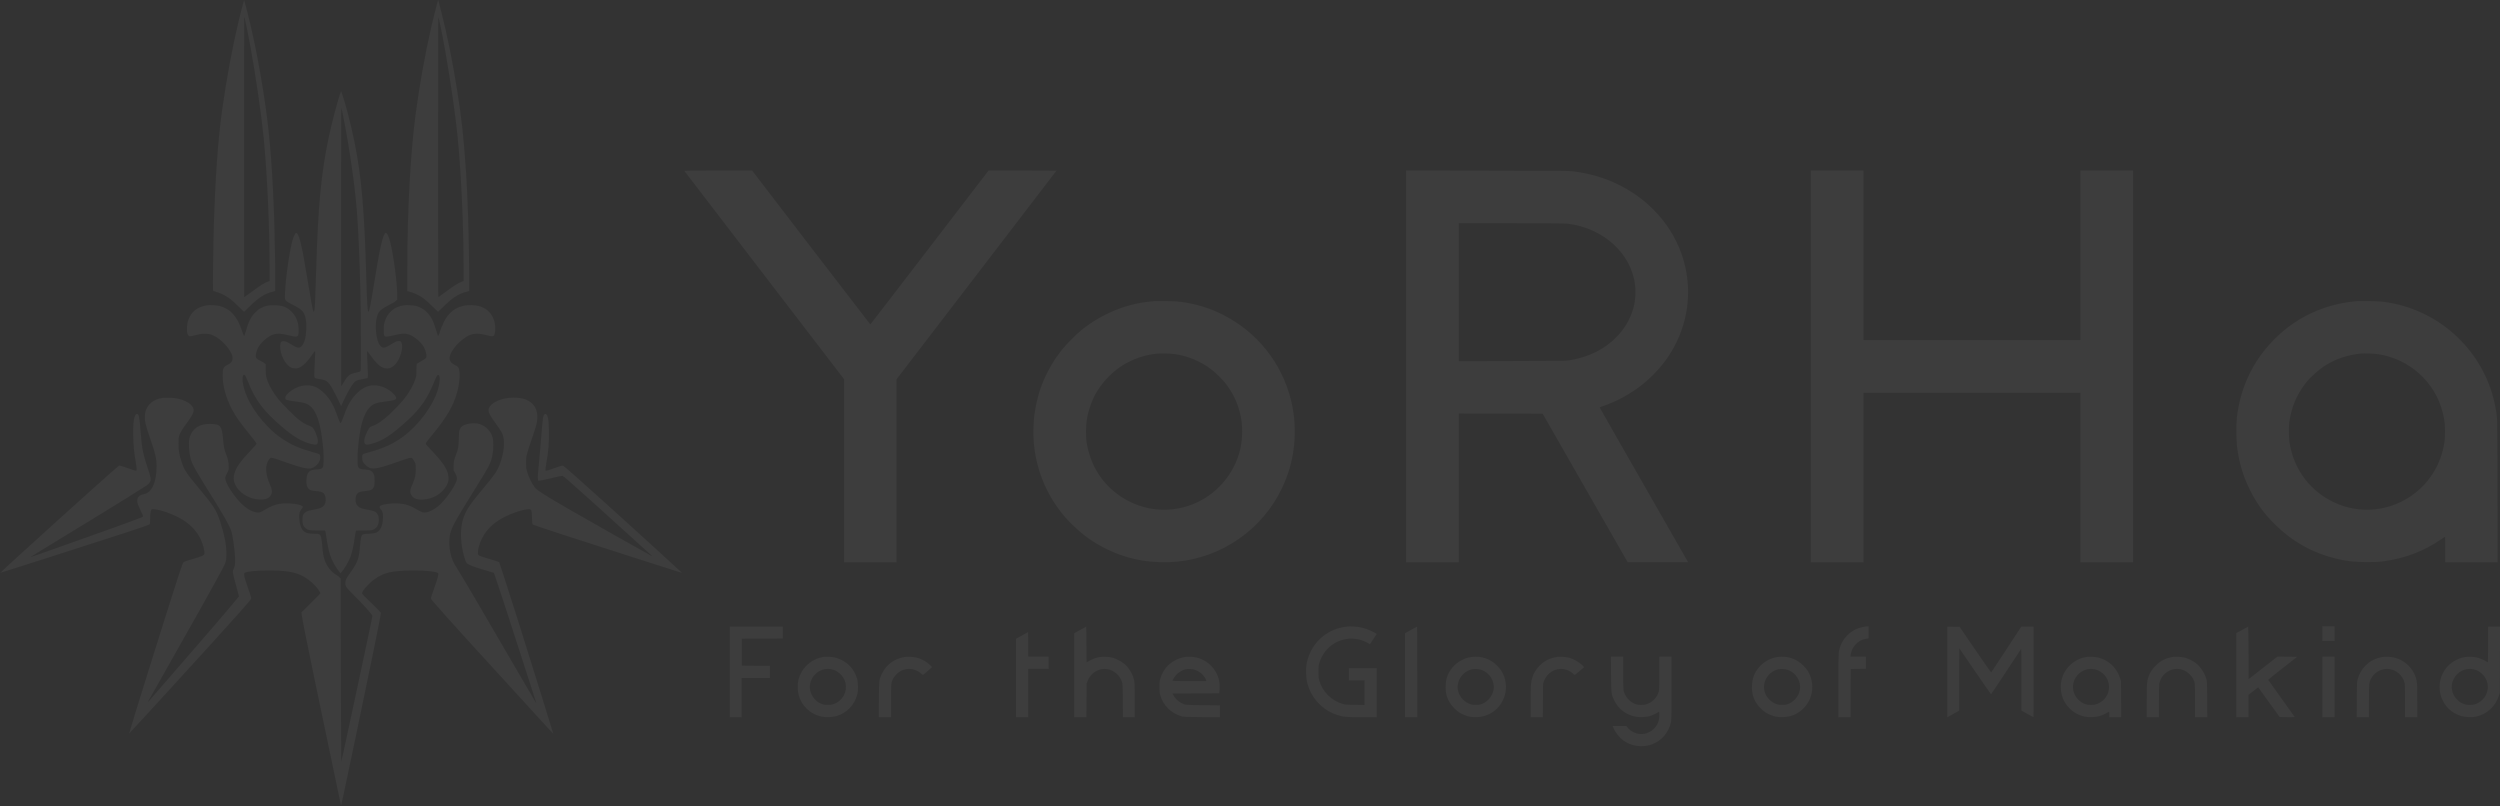 <?xml version="1.0" encoding="utf-8"?>
<!-- Generator: Adobe Illustrator 24.0.1, SVG Export Plug-In . SVG Version: 6.00 Build 0)  -->
<svg version="1.1" id="Layer_1" xmlns="http://www.w3.org/2000/svg" xmlns:xlink="http://www.w3.org/1999/xlink" x="0px" y="0px"
	 viewBox="0 0 9181 2960" style="enable-background:new 0 0 9181 2960;" xml:space="preserve">
<rect x="0" y="0" width="9181" height="2960" fill="#333333" stroke="none"/>
<style type="text/css">
	.st0{opacity:0.05;fill:#FFFFFF;}
</style>
<path class="st0" d="M 8750.76,2412.50
           C 8724.89,2416.62 8704.39,2426.88 8686.76,2444.50
             8673.64,2457.62 8663.64,2475.12 8658.26,2494.38
             8655.64,2504.00 8655.51,2506.75 8655.01,2569.00
             8655.01,2569.00 8654.64,2633.75 8654.64,2633.75
             8654.64,2633.75 8677.14,2633.75 8677.14,2633.75
             8677.14,2633.75 8699.76,2633.75 8699.76,2633.75
             8699.76,2633.75 8699.76,2574.00 8699.76,2574.00
             8699.76,2508.50 8700.01,2506.38 8707.39,2492.50
             8720.89,2467.12 8749.39,2452.62 8776.76,2457.38
             8802.14,2461.75 8823.76,2481.88 8830.38,2507.12
             8831.88,2513.00 8832.26,2525.12 8832.26,2574.00
             8832.26,2574.00 8832.26,2633.75 8832.26,2633.75
             8832.26,2633.75 8854.76,2633.75 8854.76,2633.75
             8854.76,2633.75 8877.26,2633.75 8877.26,2633.75
             8877.26,2633.75 8877.26,2573.38 8877.26,2573.38
             8877.26,2511.50 8876.76,2503.38 8872.13,2488.75
             8860.26,2452.00 8830.38,2424.00 8793.26,2415.00
             8781.14,2412.12 8761.01,2410.88 8750.76,2412.50 Z
           M 8528.52,2522.50
           C 8528.52,2522.50 8528.52,2633.75 8528.52,2633.75
             8528.52,2633.75 8551.02,2633.75 8551.02,2633.75
             8551.02,2633.75 8573.52,2633.75 8573.52,2633.75
             8573.52,2633.75 8573.52,2522.50 8573.52,2522.50
             8573.52,2522.50 8573.52,2411.25 8573.52,2411.25
             8573.52,2411.25 8551.02,2411.25 8551.02,2411.25
             8551.02,2411.25 8528.52,2411.25 8528.52,2411.25
             8528.52,2411.25 8528.52,2522.50 8528.52,2522.50 Z
           M 7982.91,2412.00
           C 7954.03,2416.25 7935.16,2425.50 7916.03,2444.88
             7902.66,2458.38 7895.41,2469.88 7889.66,2486.62
             7884.16,2502.88 7883.54,2511.75 7883.54,2575.12
             7883.54,2575.12 7883.54,2633.75 7883.54,2633.75
             7883.54,2633.75 7906.03,2633.75 7906.03,2633.75
             7906.03,2633.75 7928.53,2633.75 7928.53,2633.75
             7928.53,2633.75 7928.53,2575.00 7928.53,2575.00
             7928.53,2537.38 7929.03,2514.00 7929.91,2509.75
             7930.66,2506.12 7933.16,2499.12 7935.41,2494.38
             7951.66,2460.50 7992.28,2446.75 8025.28,2464.00
             8035.03,2469.12 8049.28,2483.38 8053.91,2492.62
             8060.91,2506.62 8061.03,2508.00 8061.03,2573.38
             8061.03,2573.38 8061.03,2633.75 8061.03,2633.75
             8061.03,2633.75 8083.65,2633.75 8083.65,2633.75
             8083.65,2633.75 8106.15,2633.75 8106.15,2633.75
             8106.15,2633.75 8105.78,2567.75 8105.78,2567.75
             8105.28,2503.50 8105.15,2501.62 8102.40,2492.50
             8095.65,2470.25 8080.90,2448.12 8064.16,2435.25
             8053.16,2426.88 8035.78,2418.25 8023.03,2415.00
             8013.53,2412.62 7990.66,2410.88 7982.91,2412.00 Z
           M 7662.92,2412.50
           C 7617.29,2419.38 7580.04,2454.25 7570.17,2499.25
             7567.17,2512.75 7567.54,2535.50 7570.92,2549.38
             7581.17,2591.62 7614.17,2623.25 7657.29,2632.00
             7671.29,2634.75 7696.42,2633.88 7709.54,2630.12
             7718.54,2627.50 7731.04,2621.88 7739.79,2616.50
             7742.16,2615.00 7744.54,2613.75 7745.16,2613.75
             7745.66,2613.75 7746.04,2618.25 7746.04,2623.75
             7746.04,2623.75 7746.04,2633.75 7746.04,2633.75
             7746.04,2633.75 7767.91,2633.75 7767.91,2633.75
             7767.91,2633.75 7789.91,2633.75 7789.91,2633.75
             7789.91,2633.75 7789.54,2567.12 7789.54,2567.12
             7789.54,2567.12 7789.16,2500.62 7789.16,2500.62
             7789.16,2500.62 7785.04,2488.75 7785.04,2488.75
             7774.79,2458.62 7756.16,2437.00 7729.16,2423.62
             7722.29,2420.25 7712.29,2416.38 7706.79,2415.00
             7695.42,2412.12 7673.67,2410.88 7662.92,2412.50 Z
           M 7693.29,2458.12
           C 7710.04,2462.12 7725.16,2473.00 7735.04,2488.00
             7752.29,2514.62 7747.29,2550.38 7723.16,2572.00
             7715.91,2578.50 7703.42,2585.12 7694.29,2587.38
             7686.54,2589.25 7672.29,2589.38 7664.17,2587.50
             7643.04,2582.75 7624.29,2565.75 7616.54,2544.25
             7599.17,2496.62 7643.92,2446.50 7693.29,2458.12 Z
           M 6528.70,2412.62
           C 6502.95,2415.88 6475.70,2431.00 6459.57,2450.50
             6442.07,2471.62 6434.95,2490.75 6433.95,2518.25
             6432.95,2544.25 6437.82,2563.00 6451.07,2583.62
             6458.32,2595.00 6474.70,2611.12 6485.07,2617.25
             6496.45,2624.00 6510.82,2629.62 6522.20,2632.00
             6536.32,2634.75 6561.45,2633.88 6574.82,2630.00
             6636.07,2612.50 6669.94,2547.75 6649.69,2486.88
             6644.19,2470.38 6636.19,2457.62 6622.94,2444.38
             6597.57,2419.00 6564.70,2408.00 6528.70,2412.62 Z
           M 6566.20,2460.38
           C 6595.82,2471.12 6614.69,2502.00 6610.07,2532.00
             6605.95,2558.25 6584.70,2581.62 6559.82,2587.38
             6551.32,2589.38 6534.95,2589.00 6527.20,2586.75
             6504.07,2580.00 6485.07,2560.25 6479.82,2537.50
             6471.70,2503.00 6494.20,2467.12 6529.57,2458.12
             6539.70,2455.50 6555.70,2456.50 6566.20,2460.38 Z
           M 5916.34,2475.88
           C 5916.96,2549.38 5916.96,2549.38 5927.84,2571.88
             5943.21,2603.75 5971.71,2625.50 6006.71,2632.12
             6020.34,2634.75 6045.84,2633.75 6057.96,2630.12
             6067.46,2627.25 6082.96,2620.25 6088.58,2616.25
             6090.46,2614.88 6092.46,2613.75 6092.83,2613.75
             6093.21,2613.75 6093.58,2619.62 6093.58,2626.75
             6093.58,2648.12 6086.96,2663.88 6072.33,2677.62
             6057.84,2691.25 6037.96,2697.75 6019.34,2695.12
             6002.96,2692.88 5985.34,2683.00 5976.71,2671.38
             5976.71,2671.38 5972.96,2666.25 5972.96,2666.25
             5972.96,2666.25 5947.71,2666.25 5947.71,2666.25
             5947.71,2666.25 5922.34,2666.25 5922.34,2666.25
             5922.34,2666.25 5924.96,2672.75 5924.96,2672.75
             5931.34,2689.12 5946.96,2708.88 5961.71,2719.38
             5981.46,2733.38 6002.46,2740.12 6026.71,2740.12
             6043.71,2740.25 6054.59,2738.25 6069.21,2732.62
             6102.46,2719.88 6128.96,2688.50 6136.21,2653.25
             6138.46,2642.62 6138.58,2634.62 6138.58,2526.50
             6138.58,2526.50 6138.58,2411.25 6138.58,2411.25
             6138.58,2411.25 6116.08,2411.25 6116.08,2411.25
             6116.08,2411.25 6093.58,2411.25 6093.58,2411.25
             6093.58,2411.25 6093.58,2472.25 6093.58,2472.25
             6093.58,2524.50 6093.33,2534.25 6091.58,2540.12
             6084.96,2562.50 6067.46,2580.12 6044.84,2586.75
             6035.09,2589.75 6018.71,2589.50 6008.46,2586.38
             5986.21,2579.50 5966.59,2557.75 5962.34,2535.12
             5961.59,2531.25 5961.09,2504.25 5961.09,2469.88
             5961.09,2469.88 5961.09,2411.25 5961.09,2411.25
             5961.09,2411.25 5938.46,2411.25 5938.46,2411.25
             5938.46,2411.25 5915.96,2411.25 5915.96,2411.25
             5915.96,2411.25 5916.34,2475.88 5916.34,2475.88 Z
           M 5721.09,2412.00
           C 5706.09,2414.62 5701.84,2415.75 5692.47,2419.00
             5663.35,2429.62 5637.60,2456.50 5627.60,2486.62
             5621.85,2504.00 5621.10,2513.75 5621.10,2576.50
             5621.10,2576.50 5621.10,2633.75 5621.10,2633.75
             5621.10,2633.75 5643.60,2633.75 5643.60,2633.75
             5643.60,2633.75 5665.97,2633.75 5665.97,2633.75
             5665.97,2633.75 5666.35,2572.12 5666.35,2572.12
             5666.35,2572.12 5666.72,2510.62 5666.72,2510.62
             5666.72,2510.62 5669.97,2501.62 5669.97,2501.62
             5681.22,2471.12 5712.34,2452.12 5742.72,2457.25
             5754.22,2459.25 5767.47,2465.50 5775.59,2472.88
             5779.22,2476.12 5782.59,2478.75 5783.22,2478.75
             5784.09,2478.75 5805.47,2461.00 5817.22,2450.50
             5817.59,2450.12 5815.59,2447.62 5812.84,2444.88
             5800.22,2431.88 5778.97,2419.62 5760.59,2415.00
             5751.22,2412.62 5727.59,2410.88 5721.09,2412.00 Z
           M 5403.73,2412.62
           C 5377.98,2415.88 5350.73,2431.00 5334.60,2450.50
             5317.11,2471.62 5309.98,2490.75 5308.98,2518.25
             5307.98,2544.25 5312.86,2563.00 5326.10,2583.62
             5333.35,2595.00 5349.73,2611.12 5360.10,2617.25
             5371.48,2624.00 5385.85,2629.62 5397.23,2632.00
             5411.35,2634.75 5436.48,2633.88 5449.85,2630.00
             5511.10,2612.50 5544.97,2547.75 5524.72,2486.88
             5519.22,2470.38 5511.22,2457.62 5497.98,2444.38
             5472.60,2419.00 5439.73,2408.00 5403.73,2412.62 Z
           M 5441.23,2460.38
           C 5470.85,2471.12 5489.73,2502.00 5485.10,2532.00
             5480.98,2558.25 5459.73,2581.62 5434.85,2587.38
             5426.35,2589.38 5409.98,2589.00 5402.23,2586.75
             5379.10,2580.00 5360.10,2560.25 5354.85,2537.50
             5346.73,2503.00 5369.23,2467.12 5404.60,2458.12
             5414.73,2455.50 5430.73,2456.50 5441.23,2460.38 Z
           M 4352.51,2412.62
           C 4326.26,2416.00 4298.63,2431.38 4282.01,2451.88
             4273.63,2462.25 4266.88,2474.75 4262.13,2488.75
             4258.26,2500.25 4258.13,2501.38 4258.01,2521.88
             4258.01,2540.50 4258.38,2544.38 4260.88,2553.12
             4271.76,2590.50 4299.76,2618.75 4337.63,2630.25
             4346.51,2633.00 4348.63,2633.00 4413.38,2633.50
             4413.38,2633.50 4479.88,2633.88 4479.88,2633.88
             4479.88,2633.88 4479.88,2612.00 4479.88,2612.00
             4479.88,2612.00 4479.88,2590.25 4479.88,2590.25
             4479.88,2590.25 4419.00,2589.62 4419.00,2589.62
             4352.01,2589.12 4352.51,2589.12 4337.26,2581.12
             4327.38,2576.00 4314.26,2563.00 4309.51,2553.75
             4309.51,2553.75 4306.01,2546.88 4306.01,2546.88
             4306.01,2546.88 4391.63,2546.50 4391.63,2546.50
             4391.63,2546.50 4477.25,2546.25 4477.25,2546.25
             4477.25,2546.25 4478.25,2540.25 4478.25,2540.25
             4479.88,2530.88 4479.13,2507.62 4476.88,2498.25
             4463.50,2441.38 4410.75,2405.12 4352.51,2412.62 Z
           M 4390.26,2460.50
           C 4404.51,2465.88 4416.00,2475.12 4424.25,2488.00
             4426.63,2491.62 4428.88,2496.12 4429.38,2498.00
             4429.38,2498.00 4430.13,2501.25 4430.13,2501.25
             4430.13,2501.25 4368.13,2501.25 4368.13,2501.25
             4317.88,2501.25 4306.13,2501.00 4306.13,2499.62
             4306.13,2496.38 4315.13,2483.00 4322.13,2476.00
             4330.01,2467.88 4342.26,2460.88 4353.13,2458.12
             4363.76,2455.50 4379.51,2456.50 4390.26,2460.50 Z
           M 3323.41,2412.50
           C 3284.29,2418.75 3254.66,2440.38 3238.54,2474.38
             3227.91,2496.88 3228.16,2494.50 3227.66,2568.38
             3227.66,2568.38 3227.29,2633.75 3227.29,2633.75
             3227.29,2633.75 3249.91,2633.75 3249.91,2633.75
             3249.91,2633.75 3272.41,2633.75 3272.41,2633.75
             3272.41,2633.75 3272.41,2574.00 3272.41,2574.00
             3272.41,2508.38 3272.54,2507.12 3280.04,2492.25
             3282.41,2487.50 3287.29,2481.12 3292.29,2476.12
             3317.41,2451.00 3355.66,2449.88 3382.66,2473.62
             3385.78,2476.50 3388.78,2478.75 3389.28,2478.75
             3390.66,2478.75 3422.41,2451.12 3422.41,2450.00
             3422.41,2448.25 3410.91,2437.50 3402.78,2431.75
             3392.66,2424.38 3378.66,2418.12 3365.91,2415.00
             3353.78,2412.12 3333.66,2410.88 3323.41,2412.50 Z
           M 3024.29,2412.50
           C 2978.67,2419.38 2941.42,2454.25 2931.55,2499.25
             2928.55,2512.75 2928.92,2535.50 2932.30,2549.38
             2942.54,2591.62 2975.54,2623.25 3018.67,2632.00
             3032.79,2634.75 3057.79,2633.88 3071.17,2630.00
             3109.42,2619.00 3138.16,2589.38 3148.16,2550.50
             3151.04,2539.25 3151.29,2536.38 3150.79,2519.38
             3150.29,2502.50 3149.91,2499.38 3146.41,2488.75
             3136.54,2459.00 3117.67,2437.00 3090.54,2423.62
             3083.67,2420.25 3073.67,2416.38 3068.17,2415.00
             3056.79,2412.12 3035.04,2410.88 3024.29,2412.50 Z
           M 3054.67,2458.12
           C 3071.42,2462.12 3086.54,2473.00 3096.42,2488.00
             3113.67,2514.62 3108.67,2550.38 3084.54,2572.00
             3077.29,2578.50 3066.17,2584.50 3056.79,2587.00
             3049.42,2589.00 3032.79,2589.25 3024.92,2587.38
             2992.67,2580.00 2969.42,2545.38 2974.92,2512.88
             2981.17,2475.12 3018.42,2449.62 3054.67,2458.12 Z
           M 3753.40,2333.50
           C 3753.40,2333.50 3731.27,2345.62 3731.27,2345.62
             3731.27,2345.62 3731.15,2489.62 3731.15,2489.62
             3731.15,2489.62 3731.15,2633.75 3731.15,2633.75
             3731.15,2633.75 3753.65,2633.75 3753.65,2633.75
             3753.65,2633.75 3776.15,2633.75 3776.15,2633.75
             3776.15,2633.75 3776.15,2545.00 3776.15,2545.00
             3776.15,2545.00 3776.15,2456.25 3776.15,2456.25
             3776.15,2456.25 3813.65,2456.25 3813.65,2456.25
             3813.65,2456.25 3851.15,2456.25 3851.15,2456.25
             3851.15,2456.25 3851.15,2433.75 3851.15,2433.75
             3851.15,2433.75 3851.15,2411.25 3851.15,2411.25
             3851.15,2411.25 3813.65,2411.25 3813.65,2411.25
             3813.65,2411.25 3776.15,2411.25 3776.15,2411.25
             3776.15,2411.25 3775.90,2366.25 3775.90,2366.25
             3775.90,2366.25 3775.52,2321.38 3775.52,2321.38
             3775.52,2321.38 3753.40,2333.50 3753.40,2333.50 Z
           M 9137.25,2366.88
           C 9137.25,2403.00 9136.88,2432.50 9136.50,2432.50
             9136.13,2432.50 9134.13,2431.38 9132.25,2430.00
             9125.75,2425.38 9108.00,2417.50 9097.88,2414.88
             9085.75,2411.62 9059.63,2411.00 9047.88,2413.62
             9008.50,2422.38 8977.13,2450.12 8965.01,2486.75
             8944.63,2548.00 8978.26,2612.50 9039.75,2630.00
             9053.13,2633.88 9078.25,2634.75 9092.38,2632.00
             9112.50,2627.88 9131.13,2618.25 9146.38,2603.75
             9161.13,2589.88 9171.50,2573.12 9177.50,2553.50
             9177.50,2553.50 9180.38,2544.38 9180.38,2544.38
             9180.38,2544.38 9180.75,2422.75 9180.75,2422.75
             9180.75,2422.75 9181.12,2301.25 9181.12,2301.25
             9181.12,2301.25 9159.13,2301.25 9159.13,2301.25
             9159.13,2301.25 9137.25,2301.25 9137.25,2301.25
             9137.25,2301.25 9137.25,2366.88 9137.25,2366.88 Z
           M 9084.50,2458.12
           C 9113.88,2465.00 9135.88,2491.88 9136.25,2521.25
             9136.50,2539.62 9129.75,2556.25 9116.63,2569.38
             9103.63,2582.38 9088.00,2588.88 9069.50,2588.88
             9050.63,2588.88 9035.00,2581.75 9021.50,2567.12
             9012.88,2557.88 9006.75,2545.50 9004.75,2533.50
             8997.01,2488.12 9039.88,2447.62 9084.50,2458.12 Z
           M 8233.90,2313.25
           C 8233.90,2313.25 8212.28,2325.12 8212.28,2325.12
             8212.28,2325.12 8212.28,2479.50 8212.28,2479.50
             8212.28,2479.50 8212.28,2633.75 8212.28,2633.75
             8212.28,2633.75 8234.78,2633.75 8234.78,2633.75
             8234.78,2633.75 8257.28,2633.75 8257.28,2633.75
             8257.28,2633.75 8257.28,2592.75 8257.28,2592.75
             8257.28,2592.75 8257.40,2551.88 8257.40,2551.88
             8257.40,2551.88 8275.15,2538.00 8275.15,2538.00
             8275.15,2538.00 8292.90,2524.12 8292.90,2524.12
             8292.90,2524.12 8332.27,2578.62 8332.27,2578.62
             8332.27,2578.62 8371.65,2633.12 8371.65,2633.12
             8371.65,2633.12 8399.52,2633.50 8399.52,2633.50
             8414.77,2633.62 8427.27,2633.50 8427.27,2633.12
             8427.27,2632.75 8405.40,2602.12 8378.52,2565.00
             8351.77,2528.00 8329.77,2497.12 8329.77,2496.50
             8329.77,2495.88 8353.77,2476.62 8383.15,2453.62
             8383.15,2453.62 8436.52,2411.88 8436.52,2411.88
             8436.52,2411.88 8400.02,2411.50 8400.02,2411.50
             8400.02,2411.50 8363.52,2411.25 8363.52,2411.25
             8363.52,2411.25 8310.77,2452.62 8310.77,2452.62
             8310.77,2452.62 8257.90,2493.88 8257.90,2493.88
             8257.90,2493.88 8257.53,2397.62 8257.53,2397.62
             8257.40,2344.62 8256.90,2301.25 8256.28,2301.25
             8255.78,2301.25 8245.65,2306.62 8233.90,2313.25 Z
           M 7151.06,2467.62
           C 7151.06,2467.62 7151.06,2634.00 7151.06,2634.00
             7151.06,2634.00 7162.05,2628.12 7162.05,2628.12
             7168.05,2624.88 7177.80,2619.38 7183.80,2616.00
             7183.80,2616.00 7194.80,2609.88 7194.80,2609.88
             7194.80,2609.88 7195.05,2495.38 7195.05,2495.38
             7195.05,2495.38 7195.43,2381.00 7195.43,2381.00
             7195.43,2381.00 7253.05,2465.12 7253.05,2465.12
             7284.68,2511.38 7311.18,2549.38 7311.80,2549.62
             7312.43,2549.75 7337.43,2512.50 7367.30,2466.75
             7397.17,2421.00 7422.05,2383.25 7422.55,2383.00
             7423.17,2382.62 7423.55,2433.50 7423.55,2496.00
             7423.55,2496.00 7423.55,2609.75 7423.55,2609.75
             7423.55,2609.75 7445.30,2621.75 7445.30,2621.75
             7457.17,2628.38 7467.30,2633.75 7467.80,2633.75
             7468.17,2633.75 7468.55,2558.88 7468.55,2467.50
             7468.55,2467.50 7468.55,2301.25 7468.55,2301.25
             7468.55,2301.25 7445.67,2301.25 7445.67,2301.25
             7445.67,2301.25 7422.80,2301.25 7422.80,2301.25
             7422.80,2301.25 7368.05,2385.00 7368.05,2385.00
             7337.93,2431.12 7312.93,2469.00 7312.43,2469.38
             7311.80,2469.62 7285.55,2432.12 7253.93,2385.88
             7253.93,2385.88 7196.43,2301.88 7196.43,2301.88
             7196.43,2301.88 7173.80,2301.50 7173.80,2301.50
             7173.80,2301.50 7151.06,2301.25 7151.06,2301.25
             7151.06,2301.25 7151.06,2467.62 7151.06,2467.62 Z
           M 5181.48,2313.25
           C 5181.48,2313.25 5159.86,2325.25 5159.86,2325.25
             5159.86,2325.25 5159.86,2479.50 5159.86,2479.50
             5159.86,2479.50 5159.86,2633.75 5159.86,2633.75
             5159.86,2633.75 5182.36,2633.75 5182.36,2633.75
             5182.36,2633.75 5204.86,2633.75 5204.86,2633.75
             5204.86,2633.75 5204.86,2467.50 5204.86,2467.50
             5204.86,2376.00 5204.48,2301.25 5203.98,2301.25
             5203.36,2301.25 5193.23,2306.75 5181.48,2313.25 Z
           M 3966.52,2313.38
           C 3966.52,2313.38 3944.89,2325.50 3944.89,2325.50
             3944.89,2325.50 3944.89,2479.62 3944.89,2479.62
             3944.89,2479.62 3944.89,2633.75 3944.89,2633.75
             3944.89,2633.75 3967.39,2633.75 3967.39,2633.75
             3967.39,2633.75 3989.77,2633.75 3989.77,2633.75
             3989.77,2633.75 3990.14,2572.12 3990.14,2572.12
             3990.14,2572.12 3990.52,2510.62 3990.52,2510.62
             3990.52,2510.62 3993.77,2501.62 3993.77,2501.62
             4005.02,2471.12 4036.14,2452.12 4066.51,2457.25
             4090.76,2461.38 4112.26,2480.00 4120.14,2503.62
             4122.76,2511.62 4122.89,2514.12 4123.39,2572.75
             4123.39,2572.75 4123.89,2633.75 4123.89,2633.75
             4123.89,2633.75 4145.64,2633.75 4145.64,2633.75
             4145.64,2633.75 4167.39,2633.75 4167.39,2633.75
             4167.39,2633.75 4167.39,2572.00 4167.39,2572.00
             4167.39,2504.12 4167.01,2500.00 4159.89,2481.50
             4155.51,2470.12 4146.89,2456.25 4138.14,2446.62
             4125.64,2432.75 4104.14,2420.12 4084.26,2414.88
             4072.14,2411.62 4046.01,2411.00 4034.27,2413.62
             4022.14,2416.38 4006.77,2422.38 3998.64,2427.62
             3994.52,2430.25 3990.77,2432.50 3990.52,2432.50
             3990.14,2432.50 3989.89,2403.00 3989.89,2366.88
             3989.89,2330.75 3989.52,2301.25 3989.02,2301.25
             3988.39,2301.38 3978.27,2306.75 3966.52,2313.38 Z
           M 2679.93,2467.50
           C 2679.93,2467.50 2679.93,2633.75 2679.93,2633.75
             2679.93,2633.75 2701.80,2633.75 2701.80,2633.75
             2701.80,2633.75 2723.68,2633.75 2723.68,2633.75
             2723.68,2633.75 2723.68,2561.88 2723.68,2561.88
             2723.68,2561.88 2723.68,2490.00 2723.68,2490.00
             2723.68,2490.00 2775.55,2490.00 2775.55,2490.00
             2775.55,2490.00 2827.42,2490.00 2827.42,2490.00
             2827.42,2490.00 2827.42,2467.50 2827.42,2467.50
             2827.42,2467.50 2827.42,2445.00 2827.42,2445.00
             2827.42,2445.00 2775.92,2444.75 2775.92,2444.75
             2775.92,2444.75 2724.30,2444.38 2724.30,2444.38
             2724.30,2444.38 2724.30,2395.00 2724.30,2395.00
             2724.30,2395.00 2724.30,2345.62 2724.30,2345.62
             2724.30,2345.62 2799.67,2345.25 2799.67,2345.25
             2799.67,2345.25 2874.92,2345.00 2874.92,2345.00
             2874.92,2345.00 2874.92,2323.12 2874.92,2323.12
             2874.92,2323.12 2874.92,2301.25 2874.92,2301.25
             2874.92,2301.25 2777.42,2301.25 2777.42,2301.25
             2777.42,2301.25 2679.93,2301.25 2679.93,2301.25
             2679.93,2301.25 2679.93,2467.50 2679.93,2467.50 Z
           M 8528.52,2326.88
           C 8528.52,2326.88 8528.52,2353.75 8528.52,2353.75
             8528.52,2353.75 8551.02,2353.75 8551.02,2353.75
             8551.02,2353.75 8573.52,2353.75 8573.52,2353.75
             8573.52,2353.75 8573.52,2326.88 8573.52,2326.88
             8573.52,2326.88 8573.52,2300.00 8573.52,2300.00
             8573.52,2300.00 8551.02,2300.00 8551.02,2300.00
             8551.02,2300.00 8528.52,2300.00 8528.52,2300.00
             8528.52,2300.00 8528.52,2326.88 8528.52,2326.88 Z
           M 6851.06,2300.75
           C 6830.19,2304.00 6815.44,2309.25 6801.06,2318.88
             6774.32,2336.88 6756.32,2365.75 6752.44,2397.50
             6751.57,2404.25 6751.07,2448.88 6751.07,2520.88
             6751.07,2520.88 6751.07,2633.75 6751.07,2633.75
             6751.07,2633.75 6773.57,2633.75 6773.57,2633.75
             6773.57,2633.75 6796.06,2633.75 6796.06,2633.75
             6796.06,2633.75 6796.31,2545.25 6796.31,2545.25
             6796.31,2545.25 6796.69,2456.88 6796.69,2456.88
             6796.69,2456.88 6824.56,2456.50 6824.56,2456.50
             6824.56,2456.50 6852.31,2456.25 6852.31,2456.25
             6852.31,2456.25 6852.31,2433.75 6852.31,2433.75
             6852.31,2433.75 6852.31,2411.25 6852.31,2411.25
             6852.31,2411.25 6824.06,2411.25 6824.06,2411.25
             6824.06,2411.25 6795.69,2411.25 6795.69,2411.25
             6795.69,2411.25 6796.56,2404.62 6796.56,2404.62
             6798.94,2386.75 6809.19,2369.12 6823.44,2358.62
             6833.06,2351.50 6841.94,2347.75 6853.94,2345.88
             6853.94,2345.88 6862.31,2344.50 6862.31,2344.50
             6862.31,2344.50 6862.31,2322.25 6862.31,2322.25
             6862.31,2322.25 6862.31,2300.00 6862.31,2300.00
             6862.31,2300.00 6858.31,2300.12 6858.31,2300.12
             6856.06,2300.25 6852.81,2300.50 6851.06,2300.75 Z
           M 4947.99,2300.75
           C 4934.99,2302.25 4920.37,2305.25 4909.74,2308.88
             4848.99,2329.12 4806.37,2380.88 4797.24,2444.88
             4795.24,2459.25 4796.49,2489.88 4799.74,2503.75
             4812.99,2561.50 4854.37,2607.12 4910.12,2625.50
             4932.99,2633.12 4940.12,2633.75 5001.36,2633.75
             5001.36,2633.75 5056.11,2633.75 5056.11,2633.75
             5056.11,2633.75 5056.11,2543.75 5056.11,2543.75
             5056.11,2543.75 5056.11,2453.75 5056.11,2453.75
             5056.11,2453.75 5004.86,2453.75 5004.86,2453.75
             5004.86,2453.75 4953.62,2453.75 4953.62,2453.75
             4953.62,2453.75 4953.62,2476.25 4953.62,2476.25
             4953.62,2476.25 4953.62,2498.75 4953.62,2498.75
             4953.62,2498.75 4982.36,2498.75 4982.36,2498.75
             4982.36,2498.75 5011.11,2498.75 5011.11,2498.75
             5011.11,2498.75 5011.11,2543.88 5011.11,2543.88
             5011.11,2543.88 5011.11,2589.00 5011.11,2589.00
             5011.11,2589.00 4975.86,2588.50 4975.86,2588.50
             4943.74,2588.00 4939.62,2587.62 4931.12,2585.12
             4888.49,2572.38 4856.24,2539.75 4844.62,2497.75
             4842.37,2489.62 4841.87,2484.75 4841.87,2466.88
             4841.87,2447.25 4842.12,2444.75 4845.37,2434.38
             4860.37,2385.38 4900.12,2351.88 4950.12,2346.00
             4973.74,2343.25 5000.86,2348.75 5021.61,2360.62
             5021.61,2360.62 5030.99,2365.88 5030.99,2365.88
             5030.99,2365.88 5041.49,2350.12 5041.49,2350.12
             5047.24,2341.50 5052.86,2332.88 5053.99,2331.12
             5053.99,2331.12 5056.11,2327.88 5056.11,2327.88
             5056.11,2327.88 5044.36,2321.38 5044.36,2321.38
             5029.99,2313.38 5012.86,2307.12 4996.11,2303.75
             4983.86,2301.25 4958.11,2299.62 4947.99,2300.75 Z
           M 597.48,1461.25
           C 563.36,1466.00 540.61,1484.75 533.61,1513.75
             531.61,1522.37 531.49,1542.12 533.61,1551.88
             536.36,1564.87 542.11,1583.38 552.23,1612.50
             570.36,1664.25 574.98,1684.62 574.98,1712.38
             574.98,1742.38 570.48,1766.88 561.36,1785.87
             553.11,1802.88 543.49,1811.25 527.49,1815.00
             517.74,1817.25 513.61,1819.25 509.74,1823.37
             500.24,1833.37 501.99,1846.50 516.86,1876.25
             527.61,1897.88 527.49,1896.62 520.36,1899.75
             500.11,1908.37 364.49,1957.38 186.49,2020.12
             145.75,2034.50 112.12,2046.25 111.62,2046.25
             111.12,2046.25 123.37,2038.62 138.75,2029.12
             326.99,1914.62 484.24,1818.00 512.49,1799.38
             523.11,1792.38 533.24,1785.87 534.99,1785.00
             541.74,1781.62 549.11,1774.38 551.61,1768.88
             555.36,1760.50 553.98,1753.25 542.61,1719.25
             531.86,1687.00 526.36,1666.50 522.49,1643.75
             520.11,1629.38 519.24,1620.88 515.61,1575.00
             511.86,1528.88 509.49,1519.12 502.11,1520.25
             492.49,1521.75 487.74,1551.75 489.24,1603.75
             490.11,1638.38 492.36,1661.00 497.74,1692.50
             499.99,1705.25 501.74,1718.37 501.86,1721.88
             501.86,1727.25 501.49,1728.12 499.24,1728.50
             497.86,1728.75 486.24,1725.12 473.61,1720.62
             460.99,1716.00 447.74,1711.62 444.11,1710.87
             444.11,1710.87 437.74,1709.50 437.74,1709.50
             437.74,1709.50 430.36,1715.50 430.36,1715.50
             395.49,1744.25 -0.87,2102.50 1.12,2103.50
             2.50,2104.00 320.37,2002.25 452.24,1959.25
             524.24,1935.75 547.11,1927.75 549.49,1925.38
             550.74,1924.00 551.23,1920.12 551.23,1910.25
             551.23,1890.62 553.11,1875.25 555.86,1872.25
             557.86,1870.00 559.23,1869.75 566.86,1870.38
             589.48,1872.12 631.23,1886.62 661.36,1903.25
             693.73,1921.12 718.86,1945.87 734.11,1974.75
             744.73,1994.88 752.73,2024.75 750.23,2034.38
             748.85,2039.88 740.23,2043.62 706.86,2053.12
             691.11,2057.62 676.73,2062.25 675.11,2063.50
             671.48,2066.25 669.48,2071.62 651.23,2127.50
             611.61,2249.75 473.11,2692.25 474.24,2693.38
             475.36,2694.50 795.23,2344.25 877.60,2251.75
             918.72,2205.50 922.47,2200.88 922.47,2196.50
             922.47,2194.38 919.60,2184.62 916.10,2174.75
             901.10,2132.75 897.10,2119.50 896.98,2111.88
             896.85,2105.12 897.10,2104.38 900.10,2102.88
             909.35,2098.38 946.85,2095.00 988.22,2095.00
             1072.10,2095.00 1107.47,2105.25 1147.72,2141.25
             1161.09,2153.25 1176.22,2173.25 1176.22,2179.00
             1176.22,2179.88 1160.72,2195.88 1141.72,2214.50
             1141.72,2214.50 1107.09,2248.50 1107.09,2248.50
             1107.09,2248.50 1107.84,2257.00 1107.84,2257.00
             1108.59,2266.88 1124.84,2348.12 1153.09,2485.00
             1181.09,2620.12 1249.84,2948.25 1251.97,2957.00
             1252.97,2960.75 1254.59,2953.25 1306.21,2706.88
             1355.84,2469.38 1390.21,2301.62 1396.21,2267.12
             1396.21,2267.12 1398.96,2251.25 1398.96,2251.25
             1398.96,2251.25 1395.46,2246.50 1395.46,2246.50
             1393.59,2244.00 1383.46,2233.75 1373.21,2223.75
             1338.84,2190.75 1329.96,2181.50 1329.96,2178.50
             1329.96,2173.25 1337.46,2162.50 1350.59,2149.00
             1374.34,2124.38 1400.84,2108.75 1430.34,2101.88
             1464.34,2094.00 1549.58,2092.75 1590.83,2099.38
             1604.46,2101.62 1608.58,2103.25 1609.46,2107.00
             1610.58,2111.50 1605.46,2129.75 1594.21,2160.88
             1588.46,2176.75 1583.46,2192.00 1582.96,2194.62
             1582.21,2199.38 1582.58,2199.88 1595.08,2214.38
             1634.46,2260.38 1747.83,2385.12 2012.95,2674.62
             2023.19,2685.88 2031.82,2694.88 2031.94,2694.62
             2032.07,2694.50 2014.82,2638.38 1993.57,2570.00
             1919.70,2332.75 1871.20,2179.00 1847.82,2108.25
             1847.82,2108.25 1833.45,2064.75 1833.45,2064.75
             1833.45,2064.75 1828.08,2062.38 1828.08,2062.38
             1825.20,2061.12 1811.83,2056.88 1798.58,2053.12
             1767.83,2044.25 1760.83,2041.62 1757.33,2038.00
             1754.83,2035.38 1754.70,2034.25 1755.33,2025.38
             1756.58,2007.00 1766.33,1981.12 1779.08,1961.75
             1796.45,1935.50 1819.20,1915.87 1852.20,1898.88
             1883.82,1882.75 1928.32,1868.75 1944.32,1870.25
             1951.95,1870.87 1952.70,1873.62 1953.70,1901.62
             1954.20,1920.38 1954.70,1925.38 1956.20,1926.25
             1961.07,1929.38 2115.32,1979.75 2316.81,2044.12
             2492.81,2100.50 2503.93,2104.00 2504.43,2103.50
             2504.81,2103.00 2339.19,1952.00 2233.06,1856.12
             2143.82,1775.62 2085.44,1723.75 2073.19,1714.12
             2067.32,1709.62 2067.19,1709.50 2060.69,1710.87
             2057.19,1711.62 2044.94,1715.75 2033.69,1719.88
             2008.82,1729.12 2004.32,1730.12 2003.07,1726.50
             2002.70,1725.00 2004.07,1714.38 2006.07,1702.88
             2014.32,1657.25 2016.70,1627.37 2015.82,1580.88
             2015.20,1545.75 2013.82,1535.00 2009.07,1525.12
             2007.45,1522.00 2005.82,1520.50 2003.57,1520.25
             1998.95,1519.75 1996.32,1523.38 1994.32,1533.88
             1992.82,1542.25 1991.57,1554.87 1985.57,1630.00
             1984.45,1642.75 1981.95,1670.25 1979.95,1691.25
             1975.07,1742.25 1974.57,1751.25 1975.57,1758.88
             1975.57,1758.88 1976.45,1765.38 1976.45,1765.38
             1976.45,1765.38 1984.20,1764.62 1984.20,1764.62
             1988.32,1764.12 1999.95,1761.88 2009.95,1759.50
             2050.57,1749.75 2063.19,1747.12 2066.19,1747.88
             2069.82,1748.88 2093.94,1769.88 2178.69,1846.12
             2245.06,1905.87 2388.93,2036.25 2393.06,2040.25
             2395.56,2042.75 2395.56,2042.75 2392.43,2041.25
             2376.44,2033.12 2160.94,1911.38 2090.57,1870.62
             2001.70,1819.25 1972.70,1800.87 1965.20,1791.38
             1953.45,1776.62 1941.07,1751.25 1935.20,1730.12
             1932.32,1719.62 1931.82,1715.75 1931.82,1699.38
             1931.82,1674.87 1932.32,1672.75 1958.45,1596.25
             1964.07,1580.12 1969.70,1561.12 1971.07,1554.12
             1979.20,1514.75 1967.07,1484.75 1937.20,1470.00
             1924.95,1464.00 1914.20,1461.50 1896.20,1460.50
             1842.32,1457.25 1790.45,1482.37 1794.20,1509.87
             1795.33,1517.75 1802.70,1530.75 1817.95,1551.75
             1843.57,1586.75 1847.57,1594.62 1850.07,1615.12
             1852.95,1639.38 1847.45,1672.88 1834.95,1705.75
             1825.83,1730.25 1816.70,1743.37 1771.58,1797.25
             1739.83,1835.12 1725.20,1854.75 1714.33,1873.88
             1694.70,1908.12 1688.58,1950.62 1695.70,2003.12
             1698.95,2026.62 1707.70,2058.75 1713.20,2067.12
             1716.70,2072.62 1735.33,2080.38 1769.95,2090.62
             1780.58,2093.88 1794.83,2098.12 1801.45,2100.12
             1801.45,2100.12 1813.58,2103.75 1813.58,2103.75
             1813.58,2103.75 1816.33,2111.00 1816.33,2111.00
             1822.58,2127.25 1876.32,2292.12 1934.32,2472.50
             1950.57,2523.00 1965.20,2568.62 1966.82,2573.62
             1968.57,2578.75 1969.45,2582.50 1968.82,2581.75
             1968.20,2581.12 1941.45,2535.38 1909.32,2480.00
             1774.58,2248.00 1687.08,2099.25 1674.95,2081.25
             1655.83,2053.00 1646.83,2012.25 1651.08,1973.37
             1654.33,1943.88 1665.33,1922.75 1736.83,1808.12
             1799.08,1708.37 1803.33,1700.25 1808.83,1669.00
             1812.33,1649.87 1812.70,1620.75 1809.58,1608.38
             1803.83,1585.38 1786.08,1566.00 1763.33,1557.75
             1742.58,1550.25 1705.45,1555.62 1694.08,1567.75
             1692.58,1569.38 1690.08,1573.50 1688.58,1576.88
             1685.95,1582.50 1685.58,1586.00 1684.83,1611.25
             1683.83,1642.88 1682.58,1649.62 1675.08,1668.25
             1667.83,1686.38 1665.83,1695.75 1665.70,1712.50
             1665.70,1712.50 1665.58,1726.88 1665.58,1726.88
             1665.58,1726.88 1670.70,1736.25 1670.70,1736.25
             1677.70,1748.75 1679.08,1754.38 1677.45,1762.12
             1673.20,1781.00 1644.08,1824.75 1618.83,1850.12
             1596.58,1872.38 1567.71,1885.75 1551.58,1881.38
             1548.46,1880.62 1539.58,1876.12 1531.71,1871.38
             1507.58,1856.75 1489.83,1850.62 1465.59,1848.88
             1441.59,1847.12 1408.96,1850.87 1397.46,1856.88
             1392.59,1859.38 1392.59,1863.62 1397.46,1869.25
             1404.71,1877.38 1406.71,1884.12 1406.59,1898.75
             1406.46,1921.38 1401.59,1938.00 1392.46,1948.00
             1384.21,1956.88 1377.71,1959.00 1354.96,1959.88
             1343.34,1960.38 1334.46,1961.38 1332.84,1962.25
             1326.59,1965.62 1324.59,1974.25 1321.84,2007.50
             1318.09,2052.50 1313.34,2065.25 1286.71,2102.62
             1270.84,2124.88 1268.22,2130.50 1268.22,2140.62
             1268.34,2153.62 1270.97,2157.50 1296.59,2182.88
             1335.84,2221.88 1367.46,2257.12 1367.46,2262.00
             1367.46,2265.75 1351.21,2342.75 1305.59,2555.62
             1257.47,2779.88 1253.84,2796.50 1253.34,2797.00
             1252.84,2797.62 1251.22,2379.25 1251.22,2231.25
             1251.22,2231.25 1251.22,2124.25 1251.22,2124.25
             1251.22,2124.25 1245.97,2119.25 1245.97,2119.25
             1242.97,2116.38 1237.97,2112.62 1234.84,2110.88
             1216.72,2100.62 1199.97,2079.50 1192.34,2057.12
             1187.97,2044.38 1185.59,2030.62 1183.84,2008.12
             1181.09,1973.88 1178.84,1965.25 1171.84,1962.00
             1168.84,1960.50 1163.84,1960.00 1152.84,1960.00
             1135.84,1960.00 1125.59,1957.88 1118.22,1952.75
             1106.97,1945.00 1100.35,1927.75 1099.10,1903.12
             1098.22,1886.00 1100.10,1878.37 1107.47,1869.50
             1110.22,1866.25 1112.47,1862.75 1112.47,1861.75
             1112.47,1851.88 1055.97,1844.62 1024.35,1850.62
             1009.22,1853.37 990.60,1860.87 975.60,1870.12
             956.97,1881.62 953.47,1883.00 944.47,1882.00
             918.22,1879.25 889.35,1857.75 860.98,1820.00
             840.35,1792.38 828.98,1771.38 827.73,1758.50
             827.10,1751.62 827.48,1750.50 833.60,1738.37
             839.98,1725.87 840.10,1725.12 840.10,1714.88
             840.23,1698.00 837.48,1685.12 829.60,1666.25
             823.98,1652.62 821.73,1640.88 819.35,1613.88
             814.85,1562.88 809.73,1556.88 770.60,1556.88
             751.10,1556.88 741.23,1559.12 727.11,1566.62
             711.61,1574.75 699.61,1591.62 695.61,1610.62
             691.98,1628.12 693.86,1660.38 700.11,1684.75
             704.86,1703.62 721.48,1733.37 770.60,1811.25
             817.73,1886.00 842.60,1930.00 849.85,1951.12
             853.98,1963.25 862.60,2024.38 863.35,2047.75
             864.10,2069.62 862.85,2079.38 857.98,2089.12
             853.10,2099.00 853.48,2101.75 867.23,2151.25
             871.35,2166.00 875.35,2180.88 875.98,2184.12
             875.98,2184.12 877.23,2190.25 877.23,2190.25
             877.23,2190.25 868.98,2200.38 868.98,2200.38
             841.98,2233.75 751.60,2339.00 600.73,2512.50
             570.61,2547.25 545.11,2576.50 543.99,2577.50
             542.99,2578.50 543.49,2576.88 545.24,2573.75
             546.99,2570.62 563.61,2541.38 582.11,2508.75
             702.86,2296.12 794.48,2132.38 817.60,2088.12
             830.10,2064.00 831.73,2057.88 831.60,2032.50
             831.48,2000.50 823.85,1961.88 808.98,1916.62
             794.73,1873.50 785.23,1858.50 730.61,1793.12
             682.86,1736.00 677.11,1727.00 666.23,1693.88
             657.86,1668.50 655.73,1655.00 655.61,1630.00
             655.61,1610.88 655.98,1607.00 658.36,1599.38
             661.61,1588.88 669.61,1576.00 687.86,1551.25
             715.11,1514.38 717.36,1502.62 700.48,1486.00
             690.36,1475.88 670.86,1467.12 649.48,1463.12
             637.23,1460.75 608.61,1459.75 597.48,1461.25 Z
           M 1106.84,1417.37
           C 1094.72,1420.50 1084.22,1425.00 1073.97,1431.62
             1056.60,1442.88 1046.97,1454.00 1047.72,1462.12
             1048.10,1466.50 1048.60,1467.00 1054.10,1469.00
             1057.35,1470.25 1071.10,1472.62 1084.72,1474.38
             1110.84,1477.75 1119.59,1479.75 1128.72,1484.38
             1156.72,1498.75 1173.72,1538.75 1182.97,1612.62
             1187.47,1647.75 1189.09,1671.00 1188.47,1692.12
             1187.72,1719.75 1185.84,1722.25 1164.09,1723.75
             1147.22,1724.88 1140.59,1726.88 1134.97,1732.50
             1128.97,1738.50 1126.09,1747.75 1125.34,1763.25
             1124.47,1779.38 1126.84,1788.37 1133.59,1795.12
             1139.09,1800.62 1143.72,1802.00 1162.09,1803.62
             1176.09,1804.88 1183.47,1807.00 1187.84,1811.00
             1195.09,1817.50 1198.09,1834.00 1194.47,1846.62
             1190.34,1860.87 1180.47,1866.75 1153.34,1871.38
             1127.72,1875.62 1118.97,1880.00 1113.59,1890.87
             1111.22,1895.87 1110.72,1898.88 1110.72,1909.38
             1110.59,1924.38 1113.59,1932.62 1121.59,1939.38
             1130.59,1947.12 1135.84,1948.12 1166.22,1948.12
             1166.22,1948.12 1193.09,1948.12 1193.09,1948.12
             1193.09,1948.12 1194.59,1951.38 1194.59,1951.38
             1195.47,1953.25 1197.34,1963.37 1198.72,1973.88
             1201.97,1998.25 1207.97,2026.38 1212.72,2040.00
             1219.84,2060.50 1232.72,2083.62 1245.97,2099.75
             1245.97,2099.75 1250.47,2105.38 1250.47,2105.38
             1250.47,2105.38 1254.97,2100.25 1254.97,2100.25
             1266.34,2087.50 1281.84,2060.12 1288.46,2041.12
             1293.46,2026.75 1299.34,1999.88 1302.46,1976.25
             1305.21,1955.50 1306.84,1948.88 1309.09,1948.50
             1309.96,1948.37 1322.46,1948.25 1336.84,1948.25
             1361.21,1948.12 1363.59,1947.88 1370.21,1945.25
             1384.21,1939.62 1391.21,1927.62 1391.21,1909.50
             1391.21,1899.12 1389.71,1893.12 1385.84,1887.38
             1380.09,1878.75 1372.09,1875.50 1347.09,1871.25
             1327.59,1867.88 1320.21,1865.00 1313.96,1858.25
             1307.71,1851.38 1305.71,1845.50 1305.84,1833.50
             1305.96,1821.62 1309.34,1813.75 1316.21,1809.25
             1320.96,1806.12 1326.96,1804.75 1347.21,1802.62
             1362.09,1801.00 1367.96,1798.00 1372.34,1789.38
             1375.34,1783.62 1375.59,1782.00 1375.59,1765.62
             1375.59,1750.00 1375.21,1747.38 1372.71,1741.75
             1366.84,1728.88 1360.21,1725.38 1338.59,1723.88
             1314.09,1722.12 1313.09,1720.62 1313.09,1685.00
             1313.21,1643.25 1320.71,1582.88 1329.71,1551.88
             1337.71,1524.50 1346.09,1507.88 1358.21,1495.75
             1371.84,1482.25 1380.21,1479.12 1416.84,1474.38
             1448.59,1470.25 1454.96,1468.12 1454.96,1462.12
             1454.96,1454.38 1439.46,1438.25 1423.09,1428.88
             1402.59,1417.12 1378.21,1412.37 1358.46,1416.25
             1327.96,1422.12 1295.71,1452.25 1276.22,1493.00
             1272.97,1500.00 1266.72,1515.50 1262.47,1527.50
             1258.22,1539.50 1253.72,1550.38 1252.47,1551.75
             1250.22,1554.00 1250.22,1554.00 1248.34,1551.12
             1247.22,1549.50 1243.22,1539.12 1239.34,1528.12
             1226.34,1491.12 1213.47,1468.00 1195.22,1448.62
             1178.59,1430.88 1163.09,1421.00 1146.09,1416.88
             1135.47,1414.38 1117.72,1414.62 1106.84,1417.37 Z
           M 1484.96,1120.87
           C 1447.71,1125.75 1422.59,1147.37 1412.21,1183.25
             1409.84,1191.50 1409.34,1196.12 1409.34,1211.25
             1409.34,1234.12 1410.21,1236.25 1420.46,1236.25
             1424.09,1236.25 1434.84,1234.25 1444.46,1231.88
             1479.33,1223.12 1492.33,1223.25 1511.08,1232.62
             1529.46,1241.88 1549.96,1261.25 1557.96,1277.12
             1562.08,1285.50 1566.21,1300.38 1566.21,1307.37
             1566.21,1314.50 1562.21,1318.25 1545.21,1327.37
             1538.21,1331.12 1531.71,1335.00 1530.83,1336.00
             1529.83,1337.37 1529.33,1344.00 1529.33,1358.62
             1529.21,1377.62 1528.96,1380.38 1525.83,1390.62
             1519.08,1412.37 1502.96,1441.50 1485.08,1463.75
             1473.21,1478.50 1447.09,1506.12 1431.21,1520.88
             1403.96,1546.00 1386.46,1557.75 1364.59,1565.62
             1359.46,1567.50 1357.71,1569.00 1353.71,1575.25
             1345.59,1587.75 1337.46,1609.87 1337.46,1619.50
             1337.46,1626.62 1339.84,1631.00 1344.46,1632.50
             1347.96,1633.75 1350.84,1633.38 1361.46,1630.75
             1403.59,1620.25 1436.71,1598.75 1498.08,1542.50
             1543.96,1500.38 1570.83,1461.62 1593.58,1404.62
             1602.33,1382.88 1605.71,1376.88 1609.33,1376.88
             1616.83,1376.88 1616.46,1402.12 1608.46,1429.38
             1591.46,1488.12 1539.21,1559.38 1482.21,1602.00
             1445.34,1629.50 1409.96,1645.75 1351.84,1661.88
             1329.71,1668.00 1329.96,1667.75 1329.96,1679.75
             1329.96,1687.25 1330.59,1690.75 1332.84,1695.62
             1336.34,1703.00 1347.21,1713.37 1355.84,1717.62
             1368.46,1723.88 1392.46,1719.88 1436.84,1704.38
             1514.08,1677.25 1509.71,1678.25 1516.71,1686.50
             1519.21,1689.38 1522.46,1694.88 1523.96,1698.62
             1526.46,1704.88 1526.83,1707.75 1526.71,1724.38
             1526.58,1746.62 1524.83,1754.38 1514.33,1778.88
             1506.71,1796.75 1505.21,1803.12 1507.33,1810.87
             1509.21,1817.75 1515.71,1826.12 1521.83,1829.62
             1537.21,1838.25 1569.58,1835.87 1594.71,1824.38
             1614.83,1815.00 1632.46,1798.62 1641.21,1780.87
             1645.58,1772.00 1646.46,1768.88 1647.08,1760.50
             1648.96,1731.75 1633.08,1704.50 1585.83,1655.25
             1575.71,1644.75 1566.46,1634.75 1565.33,1633.00
             1562.08,1628.00 1562.08,1628.00 1590.58,1593.12
             1640.96,1531.62 1663.83,1492.37 1678.08,1443.12
             1686.08,1415.50 1689.83,1384.87 1687.45,1365.87
             1685.45,1349.75 1683.58,1346.75 1671.20,1340.62
             1656.95,1333.62 1651.33,1326.50 1651.21,1315.50
             1651.08,1290.25 1690.70,1245.12 1725.95,1230.25
             1741.20,1223.75 1761.83,1224.12 1788.08,1231.25
             1802.58,1235.25 1808.58,1235.75 1812.45,1233.75
             1819.70,1229.87 1820.95,1196.25 1814.58,1176.88
             1806.20,1151.38 1789.20,1134.00 1764.95,1125.75
             1745.58,1119.38 1720.70,1118.50 1699.33,1123.62
             1668.95,1131.00 1645.96,1150.38 1629.96,1182.25
             1624.83,1192.62 1614.96,1217.37 1614.96,1220.38
             1614.96,1221.12 1613.58,1224.62 1612.08,1228.12
             1609.46,1233.75 1608.96,1234.12 1607.83,1231.88
             1607.08,1230.50 1604.21,1221.38 1601.33,1211.50
             1592.21,1179.38 1582.08,1160.38 1566.21,1144.87
             1556.08,1135.12 1542.08,1127.37 1527.83,1123.62
             1518.21,1121.12 1494.46,1119.50 1484.96,1120.87 Z
           M 763.10,1120.75
           C 729.73,1125.75 708.36,1139.50 696.48,1163.88
             689.86,1177.37 687.48,1186.38 686.61,1201.88
             685.36,1223.50 689.61,1235.00 698.73,1235.00
             700.98,1235.00 710.36,1233.00 719.73,1230.50
             734.36,1226.62 738.98,1226.00 751.23,1225.87
             761.60,1225.75 767.73,1226.38 773.10,1228.00
             800.60,1236.12 835.10,1267.62 849.48,1297.88
             853.10,1305.50 853.98,1308.88 853.98,1314.75
             853.98,1327.00 849.35,1332.88 833.73,1341.00
             825.48,1345.25 823.98,1346.50 821.23,1352.00
             818.48,1357.37 818.10,1360.12 817.73,1374.38
             816.60,1413.25 828.98,1460.00 851.85,1503.50
             865.48,1529.25 881.98,1552.62 916.73,1595.38
             927.85,1609.00 938.10,1622.25 939.72,1624.87
             939.72,1624.87 942.47,1629.62 942.47,1629.62
             942.47,1629.62 938.47,1634.75 938.47,1634.75
             936.22,1637.50 925.10,1649.50 913.98,1661.50
             885.10,1692.00 871.10,1711.12 863.73,1730.38
             856.23,1749.38 856.35,1764.25 864.10,1780.50
             874.98,1803.37 898.48,1821.75 928.22,1830.75
             942.85,1835.12 967.97,1835.87 978.10,1832.00
             987.35,1828.50 991.85,1824.62 995.60,1816.88
             1000.72,1806.50 999.85,1798.75 990.85,1778.12
             973.85,1738.88 973.10,1706.00 988.85,1686.12
             991.97,1682.12 993.47,1681.25 996.97,1681.25
             1002.10,1681.25 1017.22,1686.00 1052.85,1698.88
             1098.47,1715.38 1126.47,1722.38 1139.97,1720.50
             1147.47,1719.50 1156.59,1714.38 1163.97,1707.25
             1173.22,1698.25 1177.47,1686.50 1175.72,1674.62
             1174.72,1667.75 1173.34,1667.12 1147.97,1660.12
             1101.47,1647.50 1070.85,1634.12 1037.47,1611.88
             1016.85,1598.25 1001.72,1585.38 981.22,1564.12
             931.22,1512.62 896.73,1450.38 891.35,1402.00
             889.60,1386.75 891.98,1376.25 896.98,1376.25
             899.60,1376.25 902.98,1382.50 910.23,1400.62
             937.22,1468.75 966.60,1508.25 1032.35,1564.75
             1077.72,1603.88 1106.84,1621.25 1142.97,1630.62
             1162.47,1635.62 1167.47,1633.38 1167.47,1619.62
             1167.47,1605.75 1154.47,1574.62 1146.22,1568.50
             1144.47,1567.25 1138.72,1564.62 1133.34,1562.62
             1121.97,1558.38 1109.59,1550.88 1094.97,1539.25
             1080.35,1527.62 1035.22,1482.25 1022.47,1466.25
             1000.72,1439.00 985.22,1411.12 979.10,1388.00
             976.22,1377.12 975.85,1373.37 975.97,1356.62
             975.97,1356.62 975.97,1337.50 975.97,1337.50
             975.97,1337.50 972.22,1334.38 972.22,1334.38
             970.10,1332.50 964.35,1329.12 959.60,1326.62
             938.97,1316.25 937.35,1313.88 940.35,1298.50
             941.47,1292.88 944.47,1283.88 947.22,1278.25
             956.47,1259.00 982.85,1235.62 1003.22,1228.62
             1016.85,1223.88 1032.47,1224.62 1058.47,1231.12
             1088.10,1238.50 1093.72,1238.00 1095.85,1227.75
             1097.72,1219.12 1096.60,1196.25 1093.85,1185.62
             1089.35,1168.50 1082.35,1155.87 1070.72,1144.38
             1053.35,1127.12 1036.47,1121.00 1006.22,1120.87
             985.10,1120.75 976.35,1122.50 960.10,1130.25
             951.60,1134.25 947.47,1137.37 938.72,1146.12
             922.22,1162.37 912.85,1180.38 904.23,1211.25
             898.35,1232.12 897.48,1234.38 895.60,1232.25
             894.73,1231.38 891.73,1223.62 888.85,1215.00
             870.85,1161.38 846.10,1133.88 806.85,1123.75
             797.10,1121.25 771.73,1119.50 763.10,1120.75 Z
           M 8656.64,1105.75
           C 8654.64,1106.00 8646.76,1106.88 8639.14,1107.62
             8595.52,1112.00 8546.77,1124.75 8504.14,1142.75
             8445.77,1167.50 8394.27,1202.75 8349.15,1249.00
             8272.90,1326.88 8227.40,1423.25 8214.53,1534.38
             8212.03,1555.88 8212.40,1619.00 8215.28,1640.62
             8223.03,1700.87 8237.53,1749.38 8262.90,1800.00
             8287.40,1848.75 8314.02,1885.62 8352.90,1924.38
             8415.27,1986.88 8490.02,2029.38 8574.77,2050.62
             8615.89,2061.00 8646.01,2064.38 8694.76,2064.25
             8725.51,2064.25 8735.14,2063.75 8752.26,2061.50
             8832.26,2050.75 8900.51,2024.75 8965.13,1980.50
             8972.51,1975.38 8978.88,1971.25 8979.13,1971.25
             8979.51,1971.25 8979.76,1992.38 8979.76,2018.12
             8979.76,2018.12 8979.76,2065.00 8979.76,2065.00
             8979.76,2065.00 9076.00,2065.00 9076.00,2065.00
             9076.00,2065.00 9172.38,2065.00 9172.38,2065.00
             9172.38,2065.00 9171.88,1802.75 9171.88,1802.75
             9171.50,1518.25 9171.88,1537.88 9164.75,1497.75
             9130.75,1307.88 8982.38,1155.25 8792.39,1115.00
             8759.14,1107.88 8740.39,1106.12 8698.51,1105.62
             8677.51,1105.38 8658.76,1105.50 8656.64,1105.75 Z
           M 8733.39,1300.75
           C 8848.51,1318.12 8942.13,1402.62 8970.51,1514.50
             8976.88,1540.12 8979.01,1557.12 8979.01,1585.00
             8979.01,1613.00 8976.88,1630.38 8970.38,1655.62
             8949.26,1738.00 8892.38,1807.12 8815.38,1843.88
             8718.51,1890.12 8606.14,1878.62 8519.64,1813.50
             8458.89,1767.75 8419.65,1701.00 8407.77,1623.12
             8405.27,1606.62 8404.90,1567.00 8407.15,1551.25
             8414.90,1495.38 8434.77,1448.38 8468.52,1405.62
             8486.14,1383.25 8516.77,1356.25 8542.39,1340.38
             8579.77,1317.12 8623.77,1302.88 8672.26,1298.25
             8683.01,1297.25 8720.51,1298.75 8733.39,1300.75 Z
           M 4239.26,1105.75
           C 4237.26,1106.00 4229.38,1106.88 4221.76,1107.62
             4132.89,1116.50 4045.51,1153.00 3971.89,1211.75
             3953.64,1226.25 3914.89,1265.38 3899.52,1284.75
             3843.90,1355.12 3810.52,1434.00 3798.52,1523.12
             3795.27,1547.75 3794.02,1595.50 3796.02,1620.62
             3803.90,1719.88 3838.90,1808.75 3900.64,1886.25
             3925.89,1917.88 3965.89,1955.25 3999.89,1979.00
             4038.27,2005.75 4087.14,2029.75 4129.89,2043.00
             4175.76,2057.12 4214.76,2063.38 4263.01,2064.62
             4304.51,2065.62 4341.63,2062.12 4379.26,2053.75
             4546.13,2016.50 4679.50,1895.12 4732.12,1732.50
             4759.12,1648.88 4762.37,1555.62 4741.12,1469.38
             4707.25,1332.12 4615.25,1217.37 4488.25,1154.38
             4441.13,1130.87 4392.13,1116.00 4338.01,1108.62
             4323.38,1106.62 4311.01,1106.00 4281.13,1105.62
             4260.13,1105.38 4241.38,1105.50 4239.26,1105.75 Z
           M 4316.01,1300.75
           C 4364.01,1308.00 4408.50,1326.62 4448.00,1356.25
             4463.88,1368.00 4491.63,1395.75 4503.25,1411.38
             4527.25,1443.38 4543.50,1477.12 4553.00,1514.25
             4559.50,1540.00 4561.63,1557.12 4561.63,1585.00
             4561.63,1622.00 4555.63,1654.75 4543.00,1687.00
             4489.63,1823.62 4345.63,1898.62 4204.76,1863.12
             4175.14,1855.62 4142.64,1841.25 4117.64,1824.62
             4046.14,1776.75 4001.89,1705.62 3989.77,1618.75
             3987.52,1602.75 3987.89,1564.62 3990.39,1546.88
             3996.02,1507.50 4010.02,1467.88 4029.52,1436.25
             4053.01,1398.25 4086.89,1364.00 4123.89,1341.00
             4160.89,1318.00 4205.51,1303.00 4248.76,1298.75
             4264.51,1297.25 4300.01,1298.25 4316.01,1300.75 Z
           M 6649.82,1345.62
           C 6649.82,1345.62 6649.82,2065.00 6649.82,2065.00
             6649.82,2065.00 6746.69,2065.00 6746.69,2065.00
             6746.69,2065.00 6843.56,2065.00 6843.56,2065.00
             6843.56,2065.00 6843.56,1753.75 6843.56,1753.75
             6843.56,1753.75 6843.56,1442.50 6843.56,1442.50
             6843.56,1442.50 7241.68,1442.50 7241.68,1442.50
             7241.68,1442.50 7639.79,1442.50 7639.79,1442.50
             7639.79,1442.50 7639.79,1753.75 7639.79,1753.75
             7639.79,1753.75 7639.79,2065.00 7639.79,2065.00
             7639.79,2065.00 7736.66,2065.00 7736.66,2065.00
             7736.66,2065.00 7833.54,2065.00 7833.54,2065.00
             7833.54,2065.00 7833.54,1345.62 7833.54,1345.62
             7833.54,1345.62 7833.54,626.25 7833.54,626.25
             7833.54,626.25 7736.66,626.25 7736.66,626.25
             7736.66,626.25 7639.79,626.25 7639.79,626.25
             7639.79,626.25 7639.79,937.50 7639.79,937.50
             7639.79,937.50 7639.79,1248.75 7639.79,1248.75
             7639.79,1248.75 7241.68,1248.75 7241.68,1248.75
             7241.68,1248.75 6843.56,1248.75 6843.56,1248.75
             6843.56,1248.75 6843.56,937.50 6843.56,937.50
             6843.56,937.50 6843.56,626.25 6843.56,626.25
             6843.56,626.25 6746.69,626.25 6746.69,626.25
             6746.69,626.25 6649.82,626.25 6649.82,626.25
             6649.82,626.25 6649.82,1345.62 6649.82,1345.62 Z
           M 5163.61,1345.62
           C 5163.61,1345.62 5163.61,2065.00 5163.61,2065.00
             5163.61,2065.00 5260.48,2065.00 5260.48,2065.00
             5260.48,2065.00 5357.35,2065.00 5357.35,2065.00
             5357.35,2065.00 5357.35,1791.88 5357.35,1791.88
             5357.35,1791.88 5357.35,1518.75 5357.35,1518.75
             5357.35,1518.75 5511.35,1519.00 5511.35,1519.00
             5511.35,1519.00 5665.22,1519.38 5665.22,1519.38
             5665.22,1519.38 5821.22,1791.88 5821.22,1791.88
             5821.22,1791.88 5977.21,2064.38 5977.21,2064.38
             5977.21,2064.38 6088.46,2064.75 6088.46,2064.75
             6088.46,2064.75 6199.71,2065.00 6199.71,2065.00
             6199.71,2065.00 6095.83,1883.50 6095.83,1883.50
             6038.71,1783.62 5965.59,1655.88 5933.46,1599.62
             5901.21,1543.38 5874.84,1496.88 5874.84,1496.50
             5874.84,1496.00 5879.46,1494.00 5885.21,1492.12
             5926.59,1478.00 5967.09,1457.62 6004.34,1432.37
             6049.46,1401.75 6095.46,1355.87 6125.58,1311.25
             6192.08,1212.88 6214.71,1094.75 6189.08,980.25
             6160.71,853.12 6072.71,743.25 5949.46,680.75
             5896.71,654.00 5841.72,637.50 5776.72,629.12
             5761.97,627.25 5732.59,627.00 5462.10,626.62
             5462.10,626.62 5163.61,626.12 5163.61,626.12
             5163.61,626.12 5163.61,1345.62 5163.61,1345.62 Z
           M 5758.59,821.88
           C 5889.46,838.00 5992.09,932.50 6004.84,1048.62
             6007.09,1068.88 6005.84,1097.75 6001.84,1117.00
             5992.46,1161.75 5971.09,1201.62 5937.34,1236.62
             5892.71,1283.25 5832.47,1312.62 5759.22,1323.88
             5751.72,1325.12 5699.97,1325.62 5553.35,1325.87
             5553.35,1325.87 5357.35,1326.38 5357.35,1326.38
             5357.35,1326.38 5357.35,1073.12 5357.35,1073.12
             5357.35,1073.12 5357.35,820.00 5357.35,820.00
             5357.35,820.00 5550.22,820.00 5550.22,820.00
             5715.97,820.00 5745.22,820.25 5758.59,821.88 Z
           M 2513.18,627.75
           C 2513.68,628.62 2645.93,801.12 2807.05,1011.12
             2807.05,1011.12 3099.92,1392.88 3099.92,1392.88
             3099.92,1392.88 3099.92,1729.00 3099.92,1729.00
             3099.92,1729.00 3099.92,2065.00 3099.92,2065.00
             3099.92,2065.00 3196.16,2065.00 3196.16,2065.00
             3196.16,2065.00 3292.41,2065.00 3292.41,2065.00
             3292.41,2065.00 3292.41,1729.00 3292.41,1729.00
             3292.41,1729.00 3292.41,1393.12 3292.41,1393.12
             3292.41,1393.12 3586.15,1010.12 3586.15,1010.12
             3747.77,799.50 3879.89,627.00 3879.89,626.75
             3879.89,626.50 3823.77,626.25 3755.15,626.25
             3755.15,626.25 3630.28,626.25 3630.28,626.25
             3630.28,626.25 3413.66,908.75 3413.66,908.75
             3294.41,1064.12 3196.66,1191.25 3196.16,1191.25
             3195.79,1191.25 3098.04,1064.12 2978.79,908.75
             2978.79,908.75 2762.17,626.25 2762.17,626.25
             2762.17,626.25 2637.18,626.25 2637.18,626.25
             2539.93,626.25 2512.43,626.62 2513.18,627.75 Z
           M 1251.47,337.50
           C 1242.09,361.25 1218.59,449.62 1206.97,505.00
             1179.34,636.75 1168.09,755.25 1161.22,986.88
             1157.22,1119.00 1156.47,1134.50 1153.59,1142.12
             1152.47,1145.25 1152.22,1145.38 1151.09,1143.37
             1148.47,1138.75 1143.34,1111.50 1130.72,1035.00
             1123.47,991.37 1115.59,945.25 1113.09,932.50
             1102.22,876.62 1093.60,851.62 1086.60,855.75
             1083.60,857.50 1077.97,868.62 1074.97,879.38
             1063.10,920.50 1048.85,1020.12 1046.60,1076.88
             1045.97,1094.25 1046.10,1097.50 1047.97,1101.00
             1050.47,1106.00 1057.47,1110.50 1080.85,1122.37
             1109.72,1137.25 1117.59,1146.12 1122.47,1170.12
             1126.97,1191.50 1125.34,1228.00 1119.22,1248.75
             1114.84,1263.75 1106.84,1274.75 1098.97,1276.62
             1094.22,1277.75 1084.85,1274.25 1072.97,1266.75
             1055.85,1255.87 1047.47,1252.25 1040.47,1252.75
             1031.97,1253.25 1029.47,1257.00 1028.85,1270.00
             1027.47,1300.75 1047.72,1340.50 1069.72,1350.38
             1073.85,1352.25 1078.22,1353.00 1084.47,1353.00
             1091.97,1353.00 1094.60,1352.37 1101.97,1348.88
             1113.84,1343.12 1130.97,1325.62 1144.72,1305.25
             1150.47,1296.88 1155.59,1290.00 1156.34,1290.00
             1157.97,1290.00 1157.84,1299.25 1155.34,1342.50
             1154.22,1363.50 1153.72,1382.25 1154.22,1384.12
             1155.34,1388.62 1159.72,1390.38 1174.22,1392.37
             1196.34,1395.38 1204.72,1400.87 1216.72,1420.62
             1223.34,1431.38 1241.97,1467.37 1248.59,1482.25
             1248.59,1482.25 1252.72,1491.38 1252.72,1491.38
             1252.72,1491.38 1261.97,1471.62 1261.97,1471.62
             1274.22,1445.62 1286.21,1423.75 1294.84,1411.75
             1303.96,1399.00 1309.59,1396.00 1331.21,1392.37
             1339.84,1390.87 1347.84,1389.25 1349.09,1388.62
             1350.96,1387.62 1351.21,1385.50 1351.21,1373.50
             1351.21,1365.75 1350.34,1345.25 1349.21,1327.75
             1347.34,1297.00 1347.46,1289.12 1349.96,1290.62
             1350.59,1291.00 1355.96,1298.50 1362.09,1307.12
             1374.09,1324.38 1389.84,1341.38 1398.71,1346.50
             1420.09,1358.88 1439.46,1354.50 1455.21,1333.75
             1462.96,1323.62 1468.84,1311.50 1473.08,1296.88
             1478.83,1277.37 1477.58,1256.00 1470.58,1253.25
             1466.59,1251.75 1457.96,1252.62 1452.71,1255.00
             1449.71,1256.38 1441.59,1261.00 1434.59,1265.38
             1413.34,1278.75 1406.34,1279.87 1397.71,1270.87
             1379.84,1252.37 1373.96,1185.75 1387.59,1154.00
             1393.21,1140.87 1402.46,1133.37 1431.09,1118.88
             1444.34,1112.00 1452.34,1107.12 1454.96,1104.25
             1454.96,1104.25 1458.71,1099.87 1458.71,1099.87
             1458.71,1099.87 1458.71,1083.37 1458.71,1083.37
             1458.71,1038.75 1445.46,938.25 1433.21,889.38
             1426.84,864.50 1420.34,852.37 1414.96,855.62
             1412.59,857.12 1407.71,868.12 1404.46,879.50
             1397.09,904.75 1388.84,947.88 1374.34,1037.88
             1361.46,1117.50 1356.46,1142.62 1353.59,1144.50
             1349.96,1146.75 1348.09,1120.12 1345.59,1031.88
             1338.21,769.50 1327.96,650.62 1301.71,520.62
             1288.96,457.75 1269.47,382.25 1255.84,343.12
             1252.97,335.00 1252.72,334.62 1251.47,337.50 Z
           M 1260.34,426.88
           C 1283.22,541.75 1302.96,679.62 1310.59,775.62
             1316.21,848.62 1320.71,953.62 1323.84,1088.12
             1325.46,1159.87 1326.09,1352.25 1324.59,1359.12
             1323.46,1364.62 1322.46,1365.12 1305.84,1368.75
             1283.72,1373.62 1276.72,1379.25 1261.72,1404.62
             1257.09,1412.37 1253.22,1418.75 1252.97,1418.75
             1252.72,1418.75 1252.47,1188.25 1252.47,906.50
             1252.47,620.50 1252.97,395.25 1253.59,396.25
             1254.22,397.25 1257.22,411.00 1260.34,426.88 Z
           M 895.98,1.88
           C 894.85,3.75 883.60,47.00 876.98,74.38
             852.98,175.25 831.23,292.38 815.60,405.00
             800.23,516.12 790.60,652.75 784.98,836.37
             783.10,895.87 781.23,1061.75 782.35,1065.87
             783.10,1068.75 784.48,1069.50 794.35,1072.12
             810.10,1076.25 830.85,1086.75 844.98,1097.62
             851.48,1102.62 865.73,1115.50 876.48,1126.00
             876.48,1126.00 896.23,1145.38 896.23,1145.38
             896.23,1145.38 914.73,1127.25 914.73,1127.25
             951.35,1091.75 970.97,1079.12 1001.85,1071.25
             1001.85,1071.25 1010.60,1069.00 1010.60,1069.00
             1010.60,1069.00 1010.97,1043.00 1010.97,1043.00
             1011.47,1013.00 1009.22,876.62 1007.47,819.38
             1001.60,638.75 991.85,507.25 975.47,392.50
             957.85,268.12 932.85,138.75 907.48,40.62
             898.23,4.88 896.98,0.37 895.98,1.88 Z
           M 898.73,67.12
           C 900.73,74.50 913.10,135.37 918.60,165.62
             938.35,273.25 959.60,418.87 968.10,504.38
             981.10,635.62 989.97,829.50 989.97,983.87
             989.97,983.87 989.97,1032.12 989.97,1032.12
             989.97,1032.12 984.72,1033.62 984.72,1033.62
             973.60,1036.88 954.72,1048.88 921.10,1073.88
             908.23,1083.50 897.48,1091.25 896.98,1091.25
             896.60,1091.25 896.23,859.75 896.23,576.88
             896.23,294.00 896.48,62.50 896.85,62.50
             897.10,62.50 897.98,64.62 898.73,67.12 Z
           M 1606.83,6.88
           C 1602.96,20.37 1590.21,71.37 1583.83,98.75
             1561.58,194.75 1539.46,319.00 1525.71,423.75
             1507.33,563.62 1495.96,773.87 1495.71,979.87
             1495.71,979.87 1495.58,1069.12 1495.58,1069.12
             1495.58,1069.12 1506.83,1072.12 1506.83,1072.12
             1521.83,1076.12 1543.08,1086.62 1556.21,1096.38
             1561.96,1100.75 1576.21,1113.50 1587.71,1124.87
             1587.71,1124.87 1608.71,1145.25 1608.71,1145.25
             1608.71,1145.25 1627.33,1127.25 1627.33,1127.25
             1663.83,1091.75 1683.45,1079.12 1714.33,1071.25
             1714.33,1071.25 1723.08,1069.00 1723.08,1069.00
             1723.08,1069.00 1722.83,993.62 1722.83,993.62
             1722.45,877.75 1717.70,725.00 1711.83,636.88
             1702.70,502.25 1696.20,441.50 1679.20,333.75
             1662.70,228.75 1643.08,131.50 1621.08,45.00
             1616.33,26.13 1611.71,8.12 1610.71,5.00
             1610.71,5.00 1609.08,-0.62 1609.08,-0.62
             1609.08,-0.62 1606.83,6.88 1606.83,6.88 Z
           M 1616.71,91.88
           C 1639.58,199.00 1669.70,393.63 1680.58,503.75
             1693.70,637.50 1702.45,827.50 1702.45,981.25
             1702.45,981.25 1702.45,1031.88 1702.45,1031.88
             1702.45,1031.88 1695.95,1034.25 1695.95,1034.25
             1683.20,1038.75 1662.95,1051.75 1629.96,1076.62
             1620.08,1084.12 1611.21,1090.62 1610.33,1090.87
             1608.96,1091.38 1608.71,992.00 1608.83,576.12
             1608.83,268.12 1609.33,61.62 1609.96,63.12
             1610.58,64.50 1613.71,77.38 1616.71,91.88 Z"/>
</svg>
